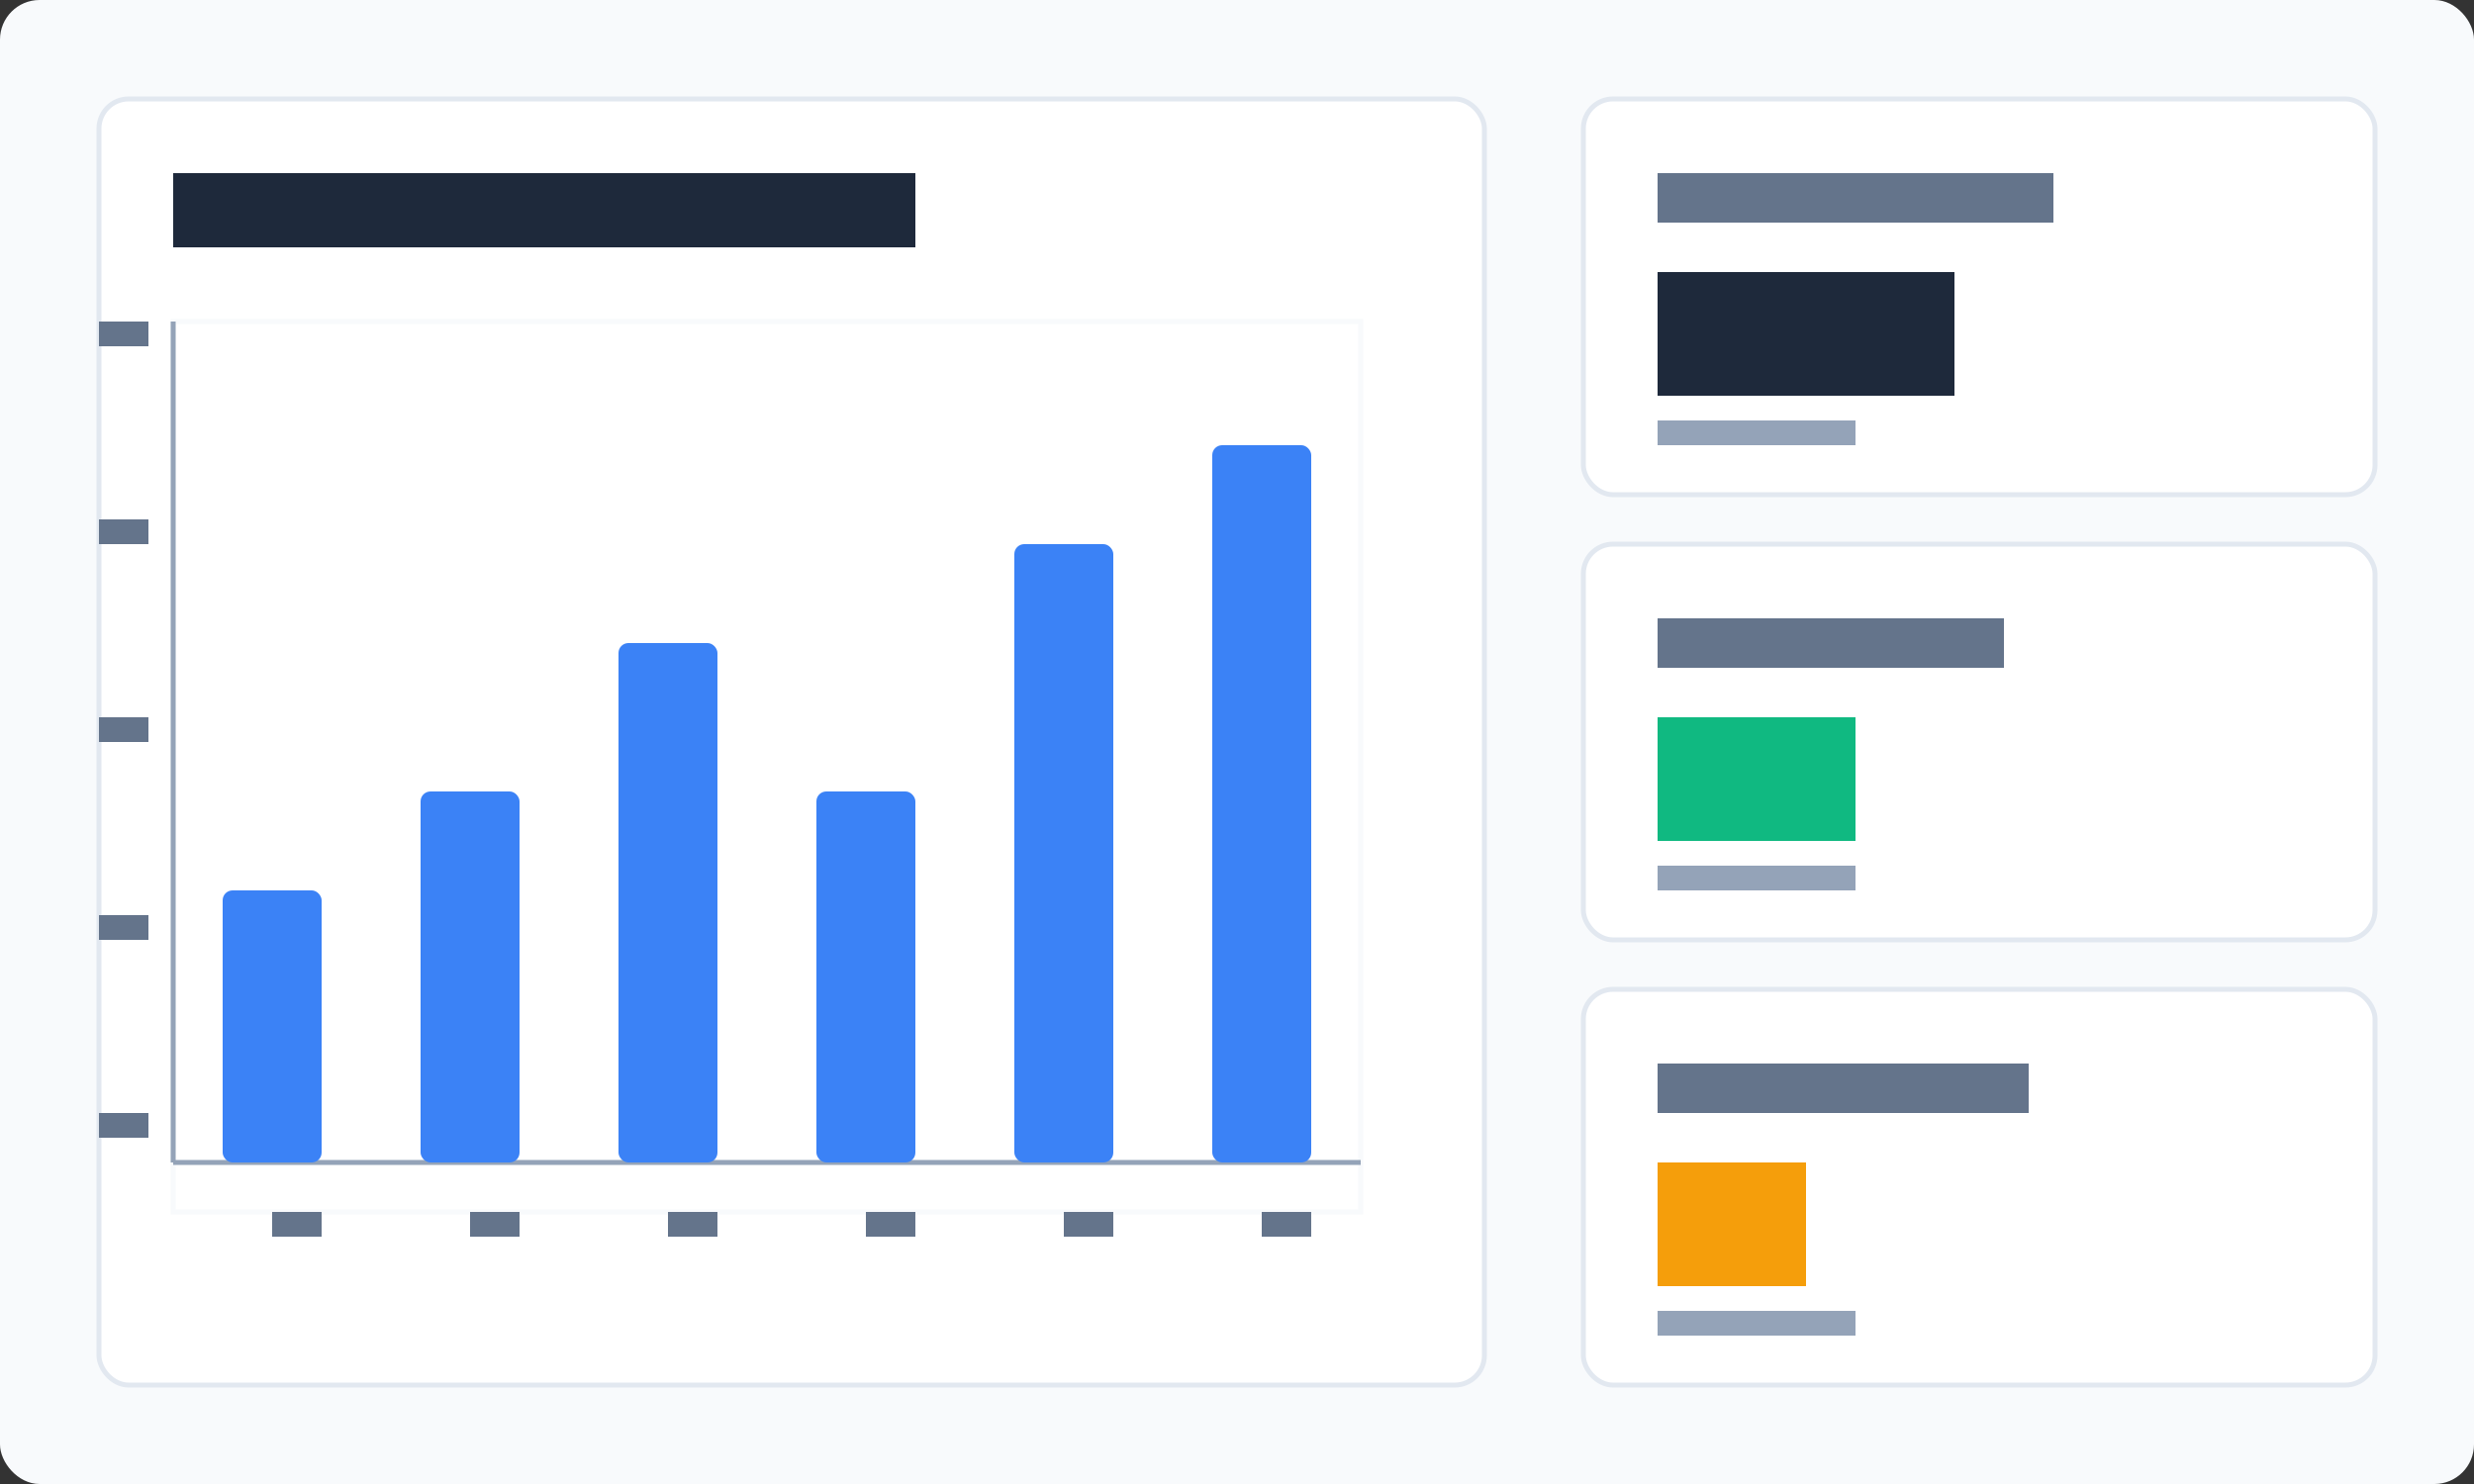 <svg xmlns="http://www.w3.org/2000/svg" viewBox="0 0 500 300" width="500" height="300">
  <rect x="0" y="0" width="500" height="300" fill="#333333" stroke="none"/>
  <!-- Analytics & Reporting Feature -->
  <rect width="500" height="300" fill="#f8fafc" rx="8" />
  
  <!-- Chart Area -->
  <rect x="20" y="20" width="280" height="260" fill="#ffffff" stroke="#e2e8f0" stroke-width="1" rx="6" />
  <rect x="35" y="35" width="150" height="15" fill="#1e293b" />
  
  <!-- Bar Chart -->
  <rect x="35" y="65" width="240" height="180" fill="#ffffff" stroke="#f8fafc" stroke-width="1" />
  
  <!-- X axis -->
  <line x1="35" y1="235" x2="275" y2="235" stroke="#94a3b8" stroke-width="1" />
  
  <!-- Y axis -->
  <line x1="35" y1="235" x2="35" y2="65" stroke="#94a3b8" stroke-width="1" />
  
  <!-- X axis labels -->
  <rect x="55" y="245" width="10" height="5" fill="#64748b" />
  <rect x="95" y="245" width="10" height="5" fill="#64748b" />
  <rect x="135" y="245" width="10" height="5" fill="#64748b" />
  <rect x="175" y="245" width="10" height="5" fill="#64748b" />
  <rect x="215" y="245" width="10" height="5" fill="#64748b" />
  <rect x="255" y="245" width="10" height="5" fill="#64748b" />
  
  <!-- Y axis labels -->
  <rect x="20" y="225" width="10" height="5" fill="#64748b" />
  <rect x="20" y="185" width="10" height="5" fill="#64748b" />
  <rect x="20" y="145" width="10" height="5" fill="#64748b" />
  <rect x="20" y="105" width="10" height="5" fill="#64748b" />
  <rect x="20" y="65" width="10" height="5" fill="#64748b" />
  
  <!-- Bars -->
  <rect x="45" y="180" width="20" height="55" fill="#3b82f6" rx="2" />
  <rect x="85" y="160" width="20" height="75" fill="#3b82f6" rx="2" />
  <rect x="125" y="130" width="20" height="105" fill="#3b82f6" rx="2" />
  <rect x="165" y="160" width="20" height="75" fill="#3b82f6" rx="2" />
  <rect x="205" y="110" width="20" height="125" fill="#3b82f6" rx="2" />
  <rect x="245" y="90" width="20" height="145" fill="#3b82f6" rx="2" />
  
  <!-- Stats Cards -->
  <rect x="320" y="20" width="160" height="80" fill="#ffffff" stroke="#e2e8f0" stroke-width="1" rx="6" />
  <rect x="335" y="35" width="80" height="10" fill="#64748b" />
  <rect x="335" y="55" width="60" height="25" fill="#1e293b" />
  <rect x="335" y="85" width="40" height="5" fill="#94a3b8" />
  
  <rect x="320" y="110" width="160" height="80" fill="#ffffff" stroke="#e2e8f0" stroke-width="1" rx="6" />
  <rect x="335" y="125" width="70" height="10" fill="#64748b" />
  <rect x="335" y="145" width="40" height="25" fill="#10b981" />
  <rect x="335" y="175" width="40" height="5" fill="#94a3b8" />
  
  <rect x="320" y="200" width="160" height="80" fill="#ffffff" stroke="#e2e8f0" stroke-width="1" rx="6" />
  <rect x="335" y="215" width="75" height="10" fill="#64748b" />
  <rect x="335" y="235" width="30" height="25" fill="#f59e0b" />
  <rect x="335" y="265" width="40" height="5" fill="#94a3b8" />
</svg>
